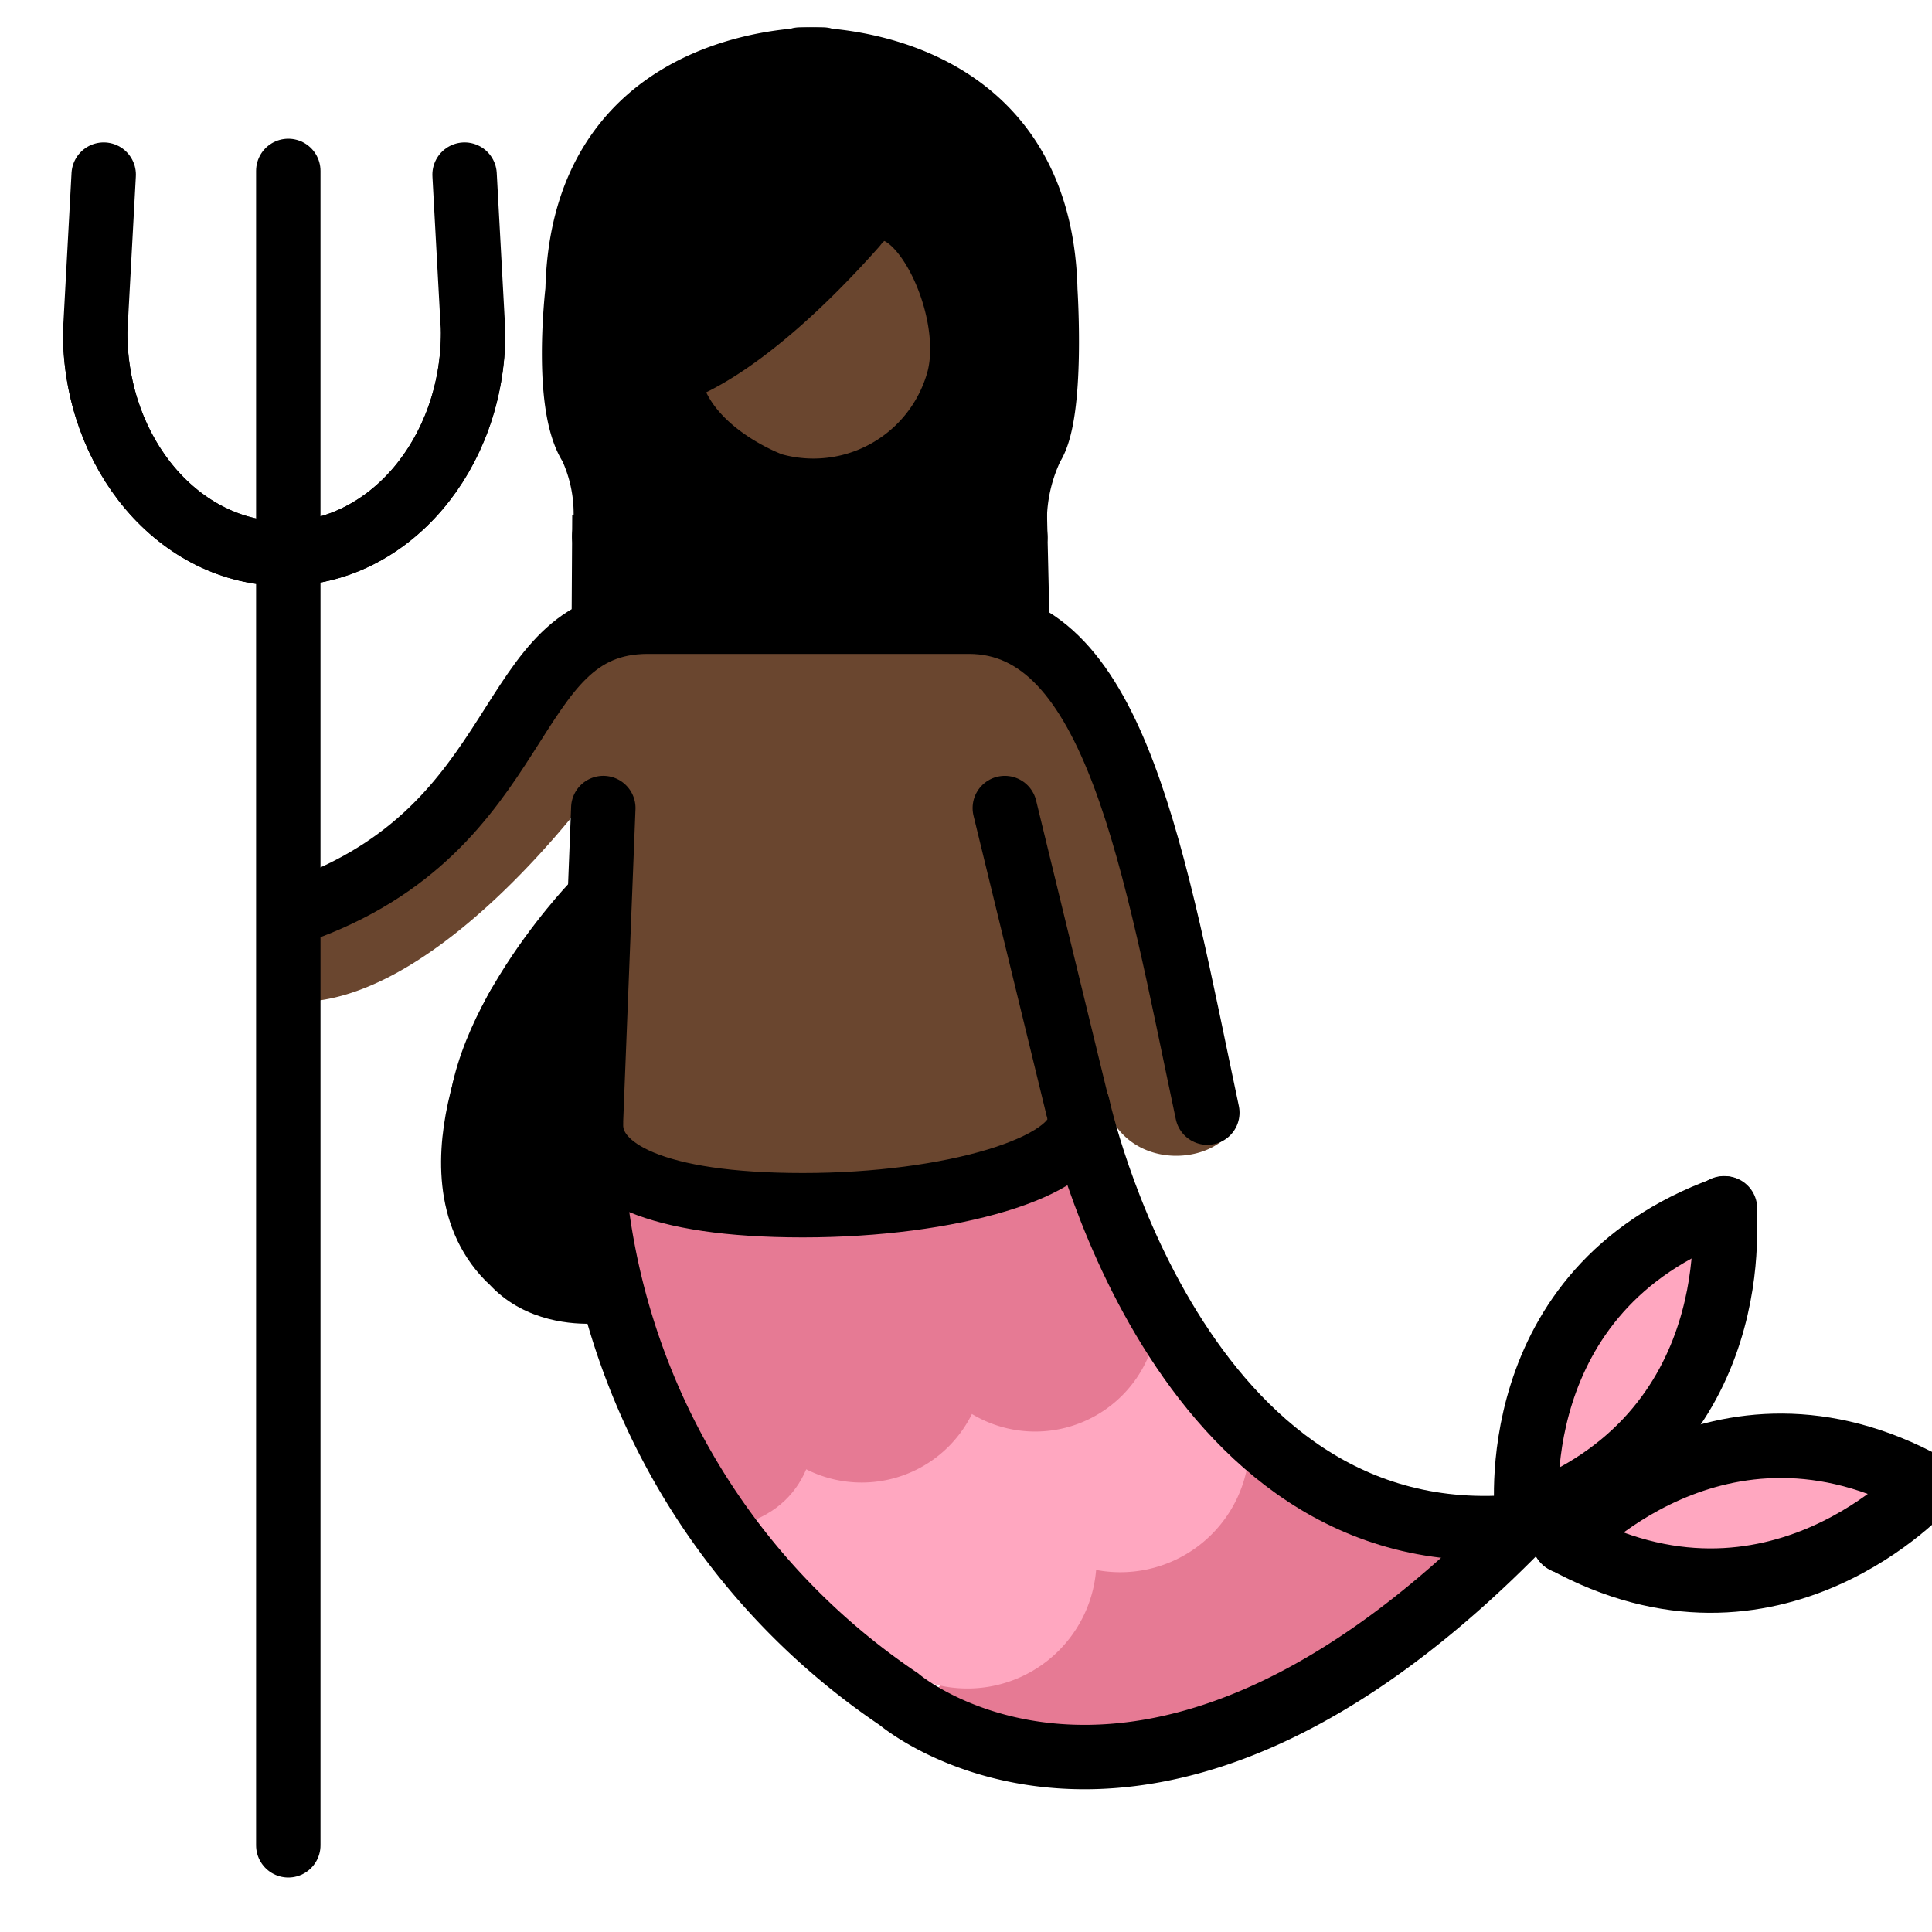 <svg viewBox="6 6 60 60" xmlns="http://www.w3.org/2000/svg">
  <defs>
    <linearGradient id="yellow-gradient" x1="0%" x2="0%" y1="0%" y2="100%">
      <stop offset="0%" style="stop-color:#FDE02F;stop-opacity:1;"/>
      <stop offset="100%" style="stop-color:#F7B209;stop-opacity:1;"/>
    </linearGradient>
  </defs>
  <g id="color">
    <path d="M33.89,59.412l10.457-8.456,8.047,3.77S43.575,65.889,33.89,59.412Z" fill="#e67a94"/>
    <path d="M26.854,51.666a3.364,3.364,0,0,0,2.631-2.907c.486-2.61,3.855,2.766,4.943-1.647,0,0,6.944,1.493,6.043-2.197l4.106,5.176s-1.657,4.155-5.894,3.113c0,0,1.43,5.9-3.445,4.23,0,0,.646,1.893-3.547.129Z" fill="#ffa7c0"/>
    <path d="M38.669,52.954a3.01,3.01,0,0,1-4.747,3.608" fill="none" stroke="#ffa7c0" stroke-linecap="round" stroke-miterlimit="10" stroke-width="2"/>
    <path d="M43.421,49.344a3.013,3.013,0,0,1-4.752,3.609" fill="none" stroke="#ffa7c0" stroke-linecap="round" stroke-miterlimit="10" stroke-width="2"/>
    <path d="M30.14,49.23c.38,1.373.093,2.692-1.307,3.129-1.402.439-1.598-1.034-1.979-2.409" fill="none" stroke="#e67a94" stroke-linecap="round" stroke-miterlimit="10" stroke-width="2"/>
    <path d="M35.517,47.644a2.816,2.816,0,0,1-5.386,1.586" fill="none" stroke="#e67a94" stroke-linecap="round" stroke-miterlimit="10" stroke-width="2"/>
    <path d="M40.904,46.056a2.817,2.817,0,0,1-5.388,1.588" fill="none" stroke="#e67a94" stroke-linecap="round" stroke-miterlimit="10" stroke-width="2"/>
    <path d="M23.646,42.659s.115,2.516,1.647.347c1.533-2.169,5.842,3.353,8.675-.203,0,0,4.77,2.312,5.493-1.416L41.426,46.445s-2.342,4.425-5.753,1.706c0,0-1.619,4.714-5.35,1.157,0,0-.327,5.076-4.664,1.144Z" fill="#e67a94"/>
    <path d="M59.258,43.853c2.009.915-3.162,9.868-5.707,9.252S57.561,43.084,59.258,43.853Z" fill="#ffa7c0"/>
    <path d="M53.765,53.885c-1.139-2.356,10.29-3.266,10.771-1.467.571,2.136-9.631,3.824-10.771,1.467" fill="#ffa7c0"/>
  </g>
  <g id="skin">
    <path d="M24.643,30.236s-5.307,7.476-9.965,6.844L14.52,34.081s3.869-.08,9.871-8.292l12.396-.632S40.419,26.5,41.684,31.79c.781,3.272,1.369,5.945,2.178,7.28a4.296,4.296,0,0,1,.563,1.485c-.077,1.586-3.501,2.128-4.154-.434-1.815-2.371-1.527,2.612-1.527,2.612l-14.589.452" fill="#6a462f"/>
    <path d="M36.241,17.27a4.784,4.784,0,0,1-4.784,4.785h0c-2.643,0-6.528-4.037-4.023-4.873,2.616-.871,3.092-3.091,4.201-4.042C33.642,11.419,36.241,14.626,36.241,17.27Z" fill="#6a462f"/>
  </g>
  <g id="hair">
    <path d="M23.671,33.431s-4.518,4.729-3.669,8.582C19.959,47.822,24.763,47.08,24.763,47.08Z" fill="#000000"/>
    <path d="M24.839,25.157s.69-3.324-.359-5.393S22.951,8.603,31.478,8.405s6.714,11.416,6.714,11.416l-.879,5.043L31.872,21.679s8.613-4.224,1.025-8.736c0,0-3.969,5.131-6.579,4.776l4.741,3.969Z" fill="#000000"/>
    <polygon fill="#000000" points="23.751 25.418 23.771 22.007 38.514 21.886 38.595 25.397 23.751 25.418"/>
  </g>
  <g id="line">
    <path d="M15.235,34.304c7.326-2.569,6.312-8.996,10.883-8.996h9.971c4.571,0,5.774,7.548,7.406,15.246" fill="none" stroke="#000" stroke-linecap="round" stroke-miterlimit="10" stroke-width="2"/>
    <path d="M24.736,31.095l-.388,9.867a21.666,21.666,0,0,0,9.563,17.805S41.61,65.377,53.35,53.264" fill="none" stroke="#000" stroke-linecap="round" stroke-miterlimit="10" stroke-width="2"/>
    <line fill="none" stroke="#000" stroke-linecap="round" stroke-miterlimit="10" stroke-width="2" x1="39.471" x2="37.205" y1="40.397" y2="31.095"/>
    <path d="M53.233,53.401c-10.73,1.05-13.763-13.061-13.763-13.061" fill="none" stroke="#000" stroke-linecap="round" stroke-miterlimit="10" stroke-width="2"/>
    <line fill="none" stroke="#000" stroke-linecap="round" stroke-linejoin="round" stroke-width="2" x1="14.953" x2="14.953" y1="63.308" y2="11.308"/>
    <path d="M8.954,16.314c0,3.8,2.628,6.882,5.87,6.882s5.87-3.082,5.87-6.882l-.266-4.891" fill="none" stroke="#000" stroke-linecap="round" stroke-miterlimit="10" stroke-width="2"/>
    <path d="M20.695,16.314c0,3.8-2.628,6.882-5.87,6.882s-5.87-3.082-5.87-6.882l.265-4.891" fill="none" stroke="#000" stroke-linecap="round" stroke-miterlimit="10" stroke-width="2"/>
    <path d="M53.428,53.131s-.856-7.077,6.143-9.604" fill="none" stroke="#000" stroke-linecap="round" stroke-miterlimit="10" stroke-width="2"/>
    <path d="M59.536,43.525s.857,7.076-6.141,9.604" fill="none" stroke="#000" stroke-linecap="round" stroke-miterlimit="10" stroke-width="2"/>
    <path d="M54.591,53.865s4.755-5.311,11.27-1.717" fill="none" stroke="#000" stroke-linecap="round" stroke-miterlimit="10" stroke-width="2"/>
    <path d="M65.838,52.123s-4.753,5.31-11.27,1.716" fill="none" stroke="#000" stroke-linecap="round" stroke-miterlimit="10" stroke-width="2"/>
    <path d="M39.53,40.805c0,1.444-4.007,2.624-8.595,2.624-4.592,0-6.586-1.063-6.586-2.508" fill="none" stroke="#000" stroke-linecap="round" stroke-miterlimit="10" stroke-width="2"/>
    <path d="M31.554,7.848s-7.453-.312-7.617,7.171c0,0-.425,3.571.414,4.832a4.982,4.982,0,0,1,.414,2.806" fill="none" stroke="#000" stroke-linecap="round" stroke-miterlimit="10" stroke-width="2"/>
    <path d="M37.533,22.679a5.399,5.399,0,0,1,.516-2.828c.663-1.014.414-4.832.414-4.832-.164-7.483-7.617-7.171-7.617-7.171" fill="none" stroke="#000" stroke-linecap="round" stroke-miterlimit="10" stroke-width="2"/>
    <path d="M22.099,37.26s-2.928,5.123-.317,7.805" fill="none" stroke="#000" stroke-linecap="round" stroke-miterlimit="10" stroke-width="2"/>
    <path d="M32.55,13.005c1.562-2.056,3.918,2.365,3.206,4.848a4.676,4.676,0,0,1-5.784,3.207l-.002-.001s-2.997-1.065-3.231-3.48C26.74,17.578,28.832,17.185,32.55,13.005Z" fill="none" stroke="#000" stroke-linejoin="round" stroke-width="2"/>
  </g>
</svg>